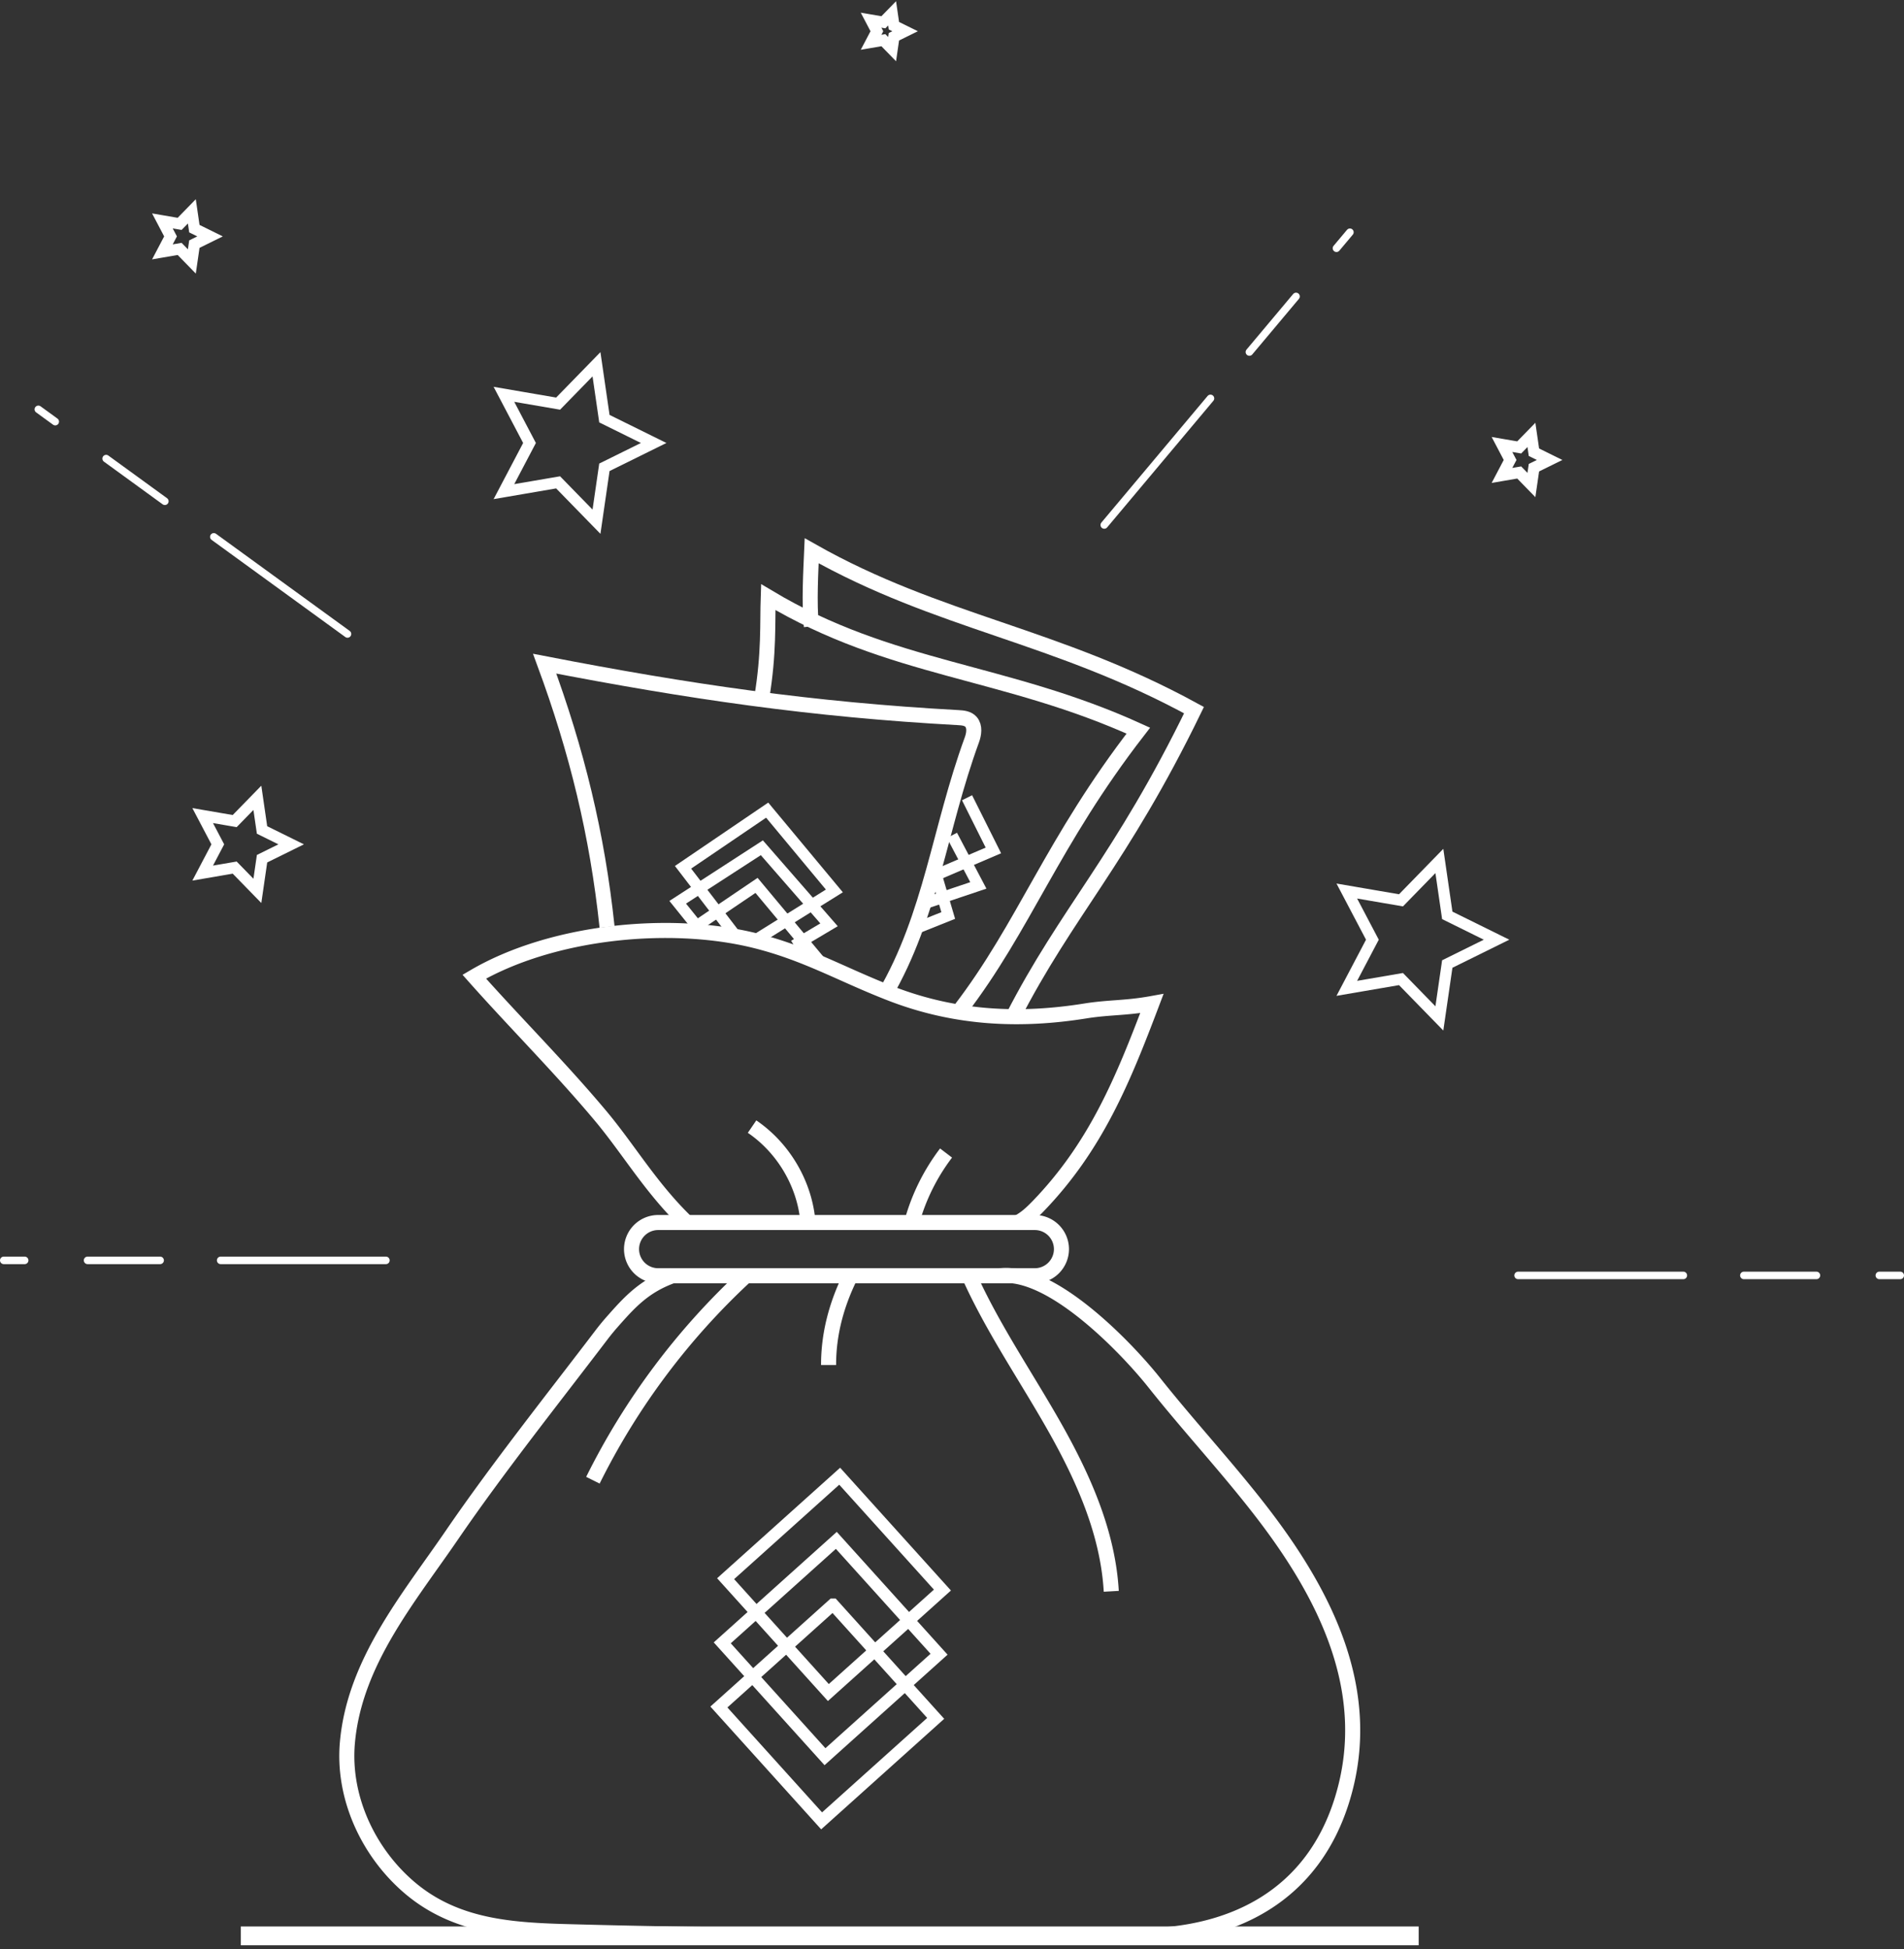 <svg xmlns="http://www.w3.org/2000/svg" xmlns:xlink="http://www.w3.org/1999/xlink" width="253" height="259" viewBox="0 0 253 259">
    <rect x="0" y="0" width="253" height="259" fill="#333333" stroke="none"/>
    <defs>
        <path id="a" d="M0 .238h154.51v.5H0z"/>
    </defs>
    <g fill="none" fill-rule="evenodd">
        <path stroke="#FFFFFF" stroke-width="2" d="M91.116 162.307c-4.663-4.533-7.613-9.62-11.29-14.014-5.346-6.388-11.317-12.34-16.805-18.52 10.278-6.018 25.893-7.582 37.188-4.819 6.877 1.683 11.652 4.547 18.212 7.08 8.655 3.343 17.205 3.67 25.767 2.3 3.22-.516 5.345-.352 8.872-.991-3.842 10.146-7.418 18.938-15.085 26.9-1.081 1.122-1.784 1.702-2.71 2.198M89.369 169.513c-3.776 1.367-5.68 3.47-8.068 6.182a30.607 30.607 0 0 0-1.375 1.68c-6.467 8.496-13.823 17.752-19.848 26.55-5.817 8.497-12.965 16.925-13.916 27.626-.636 7.163 2.664 14.372 8.03 19.07 6.711 5.872 15.011 5.88 23.464 6.103 24.331.641 49.084.504 73.527.504 12.705 0 23.278-5.37 27.192-18.223 4.364-14.328-2.367-27.335-11.016-38.461-4.48-5.763-9.454-11.122-13.992-16.837-3.566-4.49-13.565-15-20.457-14.194"/>
        <path stroke="#FFFFFF" stroke-width="2" d="M80.665 123.17c-1.31-12.364-4.02-23.392-8.291-34.985 19.15 3.711 35.528 6.108 54.971 7.169.608.033 1.282.097 1.69.574.532.624.388 1.609.099 2.4-4.327 11.857-5.397 23.277-11.569 33.857"/>
        <path stroke="#FFFFFF" stroke-width="2" d="M101.213 92.76c1.001-6.014.748-9.981.868-13.42 16.381 9.797 31.355 9.63 49.177 17.743-11.485 14.829-15.133 26.01-23.73 37.179"/>
        <path stroke="#FFFFFF" stroke-width="2" d="M107.817 83.225c-.329-3.102-.069-7.534.038-10.04 16.948 9.592 32.384 11.1 50.801 21.175-9.717 19.981-16.865 26.732-24.088 40.825"/>
        <path stroke="#FFFFFF" stroke-width="1.5" d="M97.55 124.095l-6.789-8.855 11.18-7.594 8.928 10.736-10.054 6.264"/>
        <path stroke="#FFFFFF" stroke-width="1.5" d="M92.712 123.193l-2.658-3.305 11.18-7.242 8.927 10.238-4.65 2.762"/>
        <path stroke="#FFFFFF" stroke-width="1.5" d="M91.521 123.74l9.005-6.094 8.348 10"/>
        <path stroke="#FFFFFF" stroke-width="2" d="M87.465 169.513h50.03a3.541 3.541 0 0 0 3.548-3.536 3.541 3.541 0 0 0-3.547-3.536H87.465a3.542 3.542 0 0 0-3.548 3.536 3.542 3.542 0 0 0 3.548 3.536z"/>
        <path stroke="#FFFFFF" stroke-width="2" d="M128.747 169.44c3.17 7.067 7.607 13.485 11.418 20.23 3.81 6.747 7.057 14.044 7.498 21.773M99.043 169.584a93.804 93.804 0 0 0-20.258 27.098M113.1 169.378c-2.006 3.982-3.008 7.991-3 12"/>
        <g stroke="#FFFFFF" stroke-width="1.6">
            <path d="M111.576 196.15l-15.157 13.617 13.65 15.127 15.158-13.617-13.651-15.127z"/>
            <path d="M111.129 204.675l-15.157 13.617 13.65 15.127 15.158-13.617-13.651-15.127z"/>
            <path d="M110.682 213.2l-15.157 13.617 13.65 15.127 15.158-13.617-13.65-15.127z"/>
        </g>
        <path stroke="#FFFFFF" stroke-width="2" d="M121.176 162.341a27.06 27.06 0 0 1 4.535-9.134M107.31 161.903c-.555-4.868-3.319-9.442-7.376-12.208"/>
        <g transform="translate(33 256.74)">
            <mask id="b" fill="#fff">
                <use xlink:href="#a"/>
            </mask>
            <use stroke="#FFFFFF" stroke-width="2" xlink:href="#a"/>
            <path stroke="#FFFFFF" stroke-width="2" d="M0 .488h154.51" mask="url(#b)"/>
        </g>
        <path stroke="#FFFFFF" stroke-width="1.5" d="M128.5 106l3.5 7-7 3"/>
        <path stroke="#FFFFFF" stroke-width="1.5" d="M126.5 111l3.5 6.646-7 2.354"/>
        <path stroke="#FFFFFF" stroke-width="1.5" d="M124.333 116l1.667 5.646-5 2M186.161 130.092l-7.2 1.234 3.4-6.465-3.4-6.466 7.2 1.235 5.099-5.23 1.05 7.228 6.55 3.233-6.55 3.233-1.05 7.228zM74.161 64.092l-7.2 1.234 3.4-6.465-3.4-6.466 7.2 1.235 5.099-5.23 1.05 7.228 6.55 3.233-6.55 3.233-1.05 7.228zM31.186 115.281l-4.254.73 2.008-3.82-2.008-3.821 4.254.73 3.013-3.091.62 4.271 3.871 1.91-3.87 1.91-.62 4.272zM201.87 62.78l-2.291.394 1.081-2.057-1.081-2.058 2.29.393 1.623-1.664.334 2.3 2.084 1.029-2.084 1.028-.334 2.3zM23.87 33.075l-2.291.393 1.081-2.058-1.081-2.057 2.29.393 1.623-1.664.334 2.3 2.084 1.028-2.084 1.029-.334 2.3zM117.382 5.339l-1.636.28.772-1.469-.772-1.47 1.636.281 1.159-1.188.238 1.642 1.49.735-1.49.735-.238 1.643z"/>
        <g stroke="#FFFFFF" stroke-linecap="round">
            <path d="M201.722 169.47h21.956M231.722 169.47h9.642M249.722 169.47h2.778"/>
        </g>
        <g stroke="#FFFFFF" stroke-linecap="round">
            <path d="M51.278 167.47H29.322M21.278 167.47h-9.642M3.278 167.47H.5"/>
        </g>
        <g stroke="#FFFFFF" stroke-linecap="round">
            <path d="M46.175 84.238L28.412 71.332M21.904 66.604l-7.8-5.668M7.342 56.024l-2.248-1.633"/>
        </g>
        <g stroke="#FFFFFF" stroke-linecap="round">
            <path d="M146.733 69.757l14.113-16.82M166.017 46.776l6.198-7.387M177.587 32.987l1.786-2.128"/>
        </g>
    </g>
</svg>
